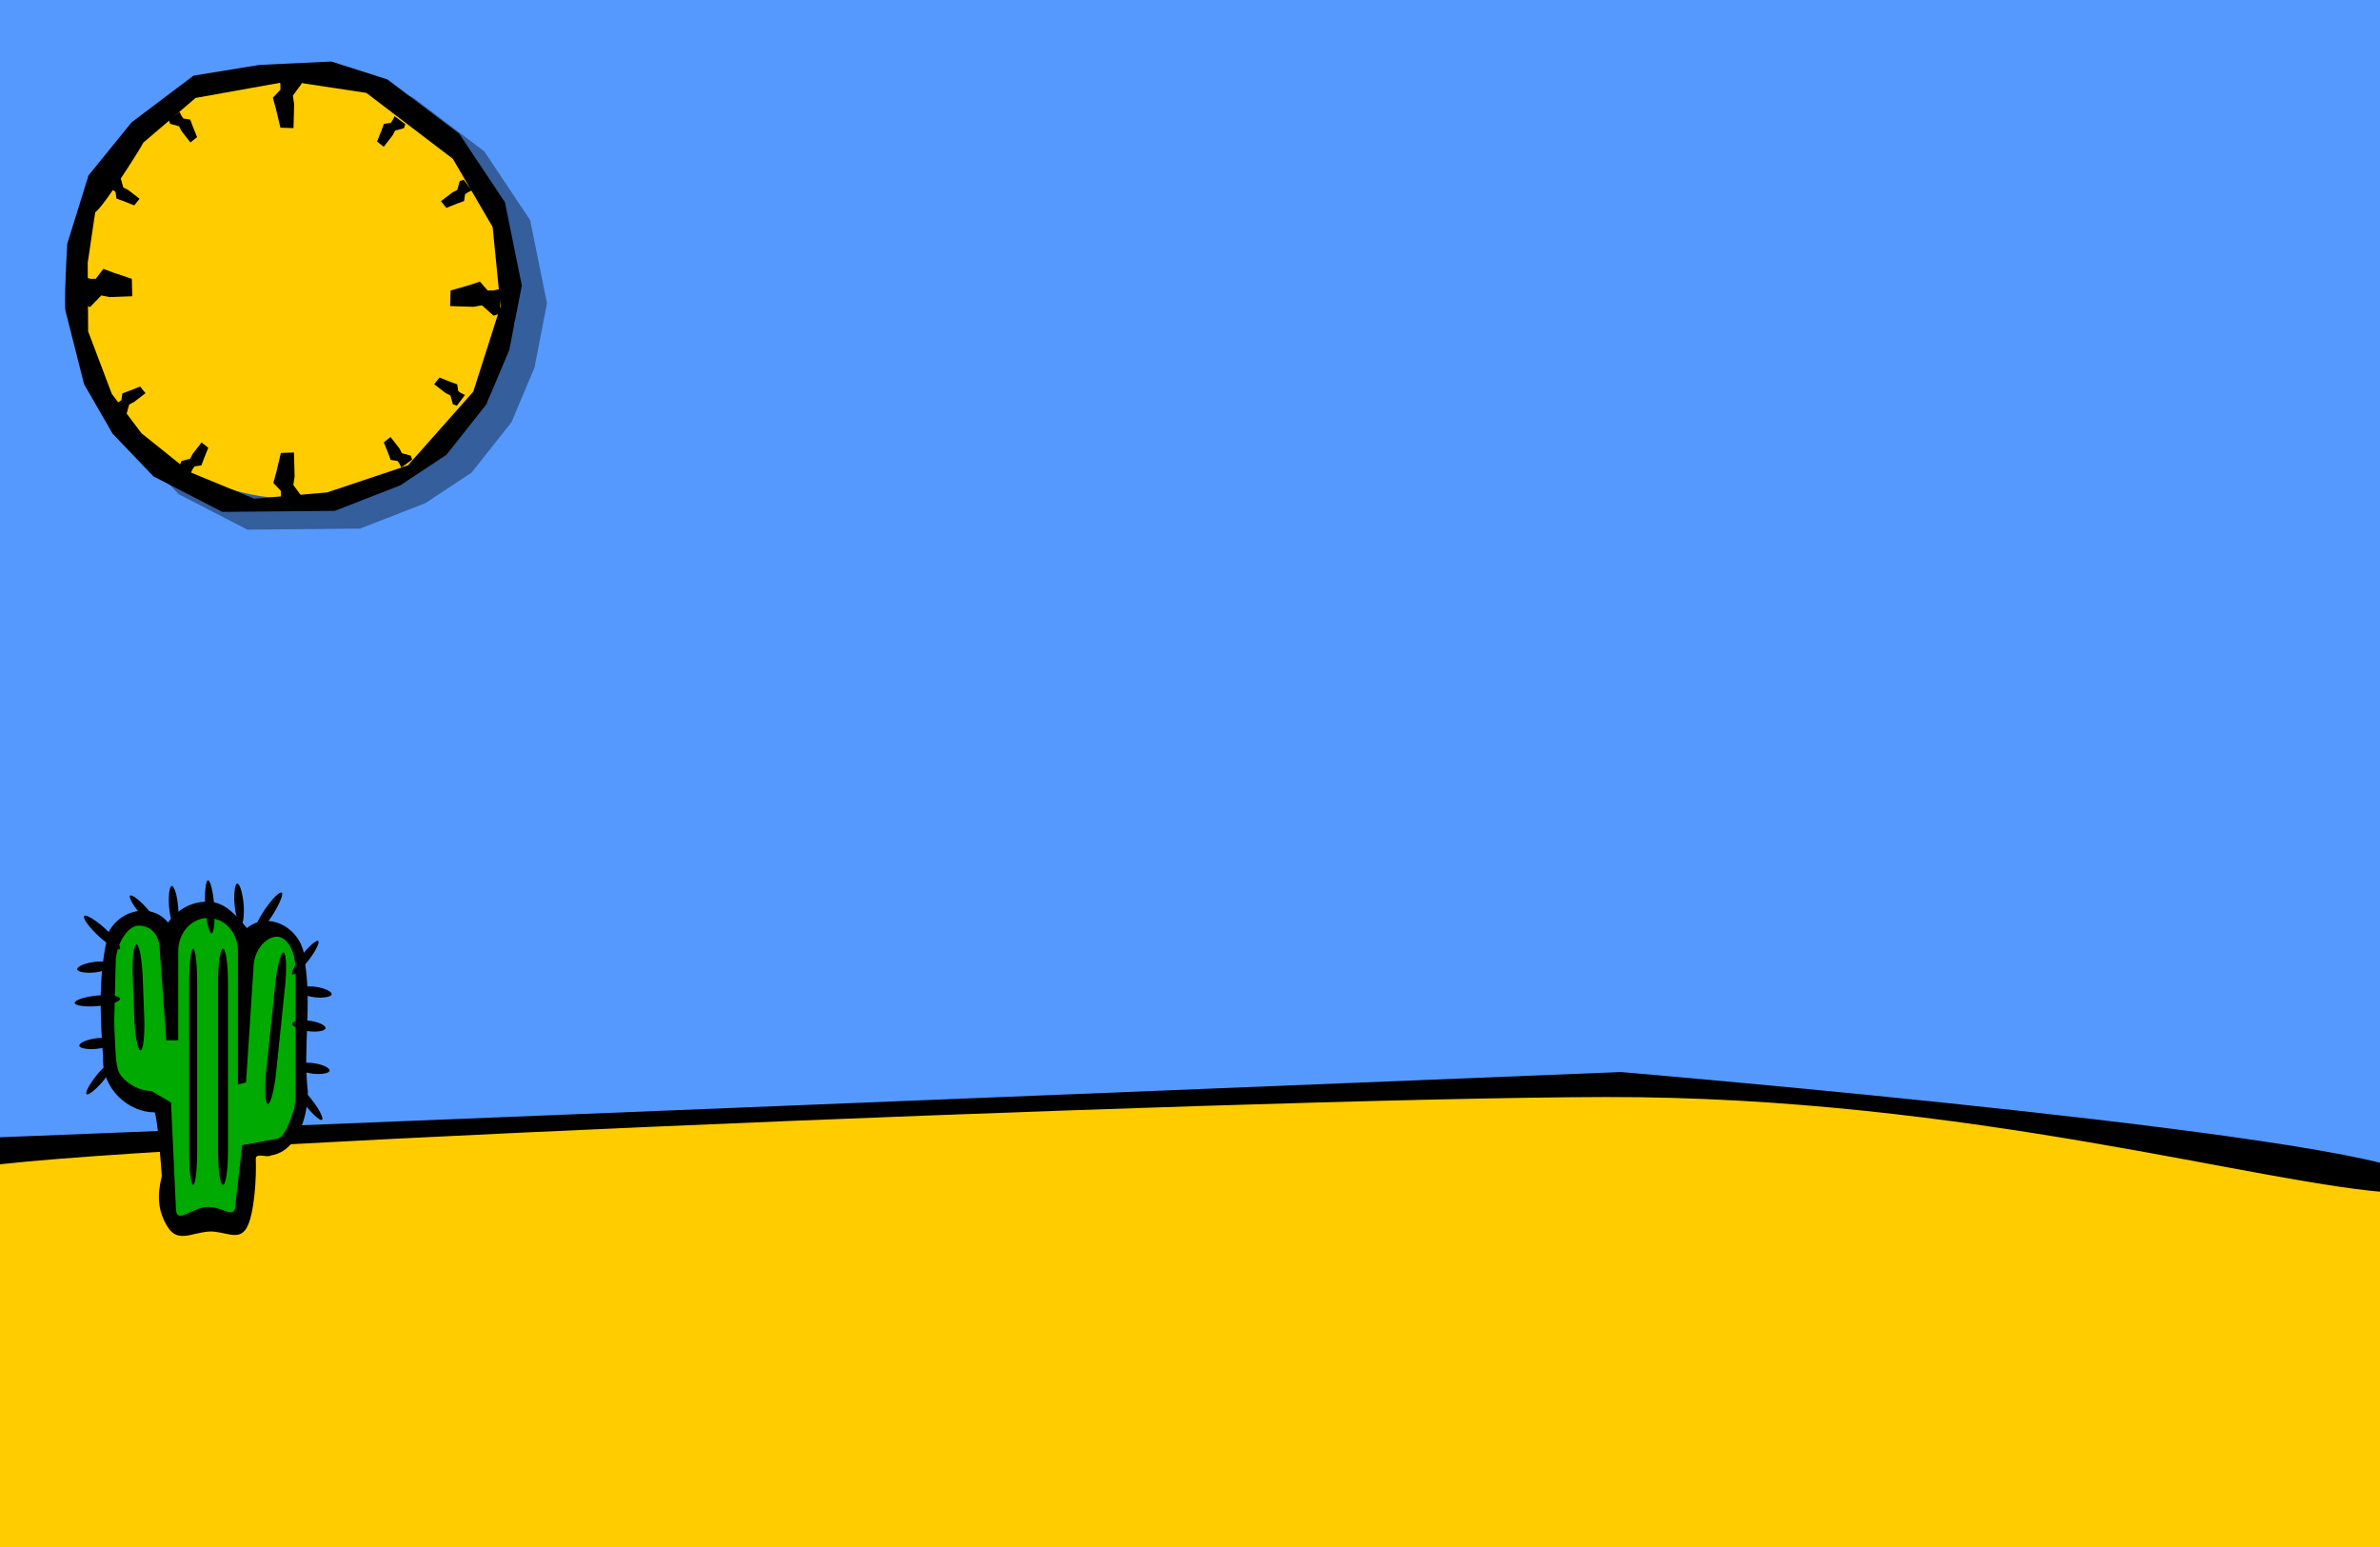 <?xml version="1.0" encoding="UTF-8" standalone="no"?>
<!-- Created with Inkscape (http://www.inkscape.org/) -->

<svg
   xmlns:dc="http://purl.org/dc/elements/1.1/"
   xmlns:cc="http://creativecommons.org/ns#"
   xmlns:rdf="http://www.w3.org/1999/02/22-rdf-syntax-ns#"
   xmlns:svg="http://www.w3.org/2000/svg"
   xmlns="http://www.w3.org/2000/svg"
   xmlns:sodipodi="http://sodipodi.sourceforge.net/DTD/sodipodi-0.dtd"
   xmlns:inkscape="http://www.inkscape.org/namespaces/inkscape"
   id="svg2440"
   sodipodi:version="0.32"
   inkscape:version="0.48.3.1 r9886"
   width="800"
   height="520"
   version="1.0"
   sodipodi:docname="background.svgz"
   inkscape:output_extension="org.inkscape.output.svg.inkscape">
  <sodipodi:namedview
     inkscape:window-height="966"
     inkscape:window-width="1280"
     inkscape:pageshadow="2"
     inkscape:pageopacity="0.0"
     guidetolerance="10.0"
     gridtolerance="10.0"
     objecttolerance="10.0"
     borderopacity="1.0"
     bordercolor="#666666"
     pagecolor="#ffffff"
     id="base"
     showgrid="false"
     showguides="true"
     inkscape:guide-bbox="true"
     inkscape:zoom="1.0098262"
     inkscape:cx="433.1813"
     inkscape:cy="256.93425"
     inkscape:window-x="135"
     inkscape:window-y="48"
     inkscape:current-layer="svg2440"
     borderlayer="true"
     inkscape:showpageshadow="false"
     inkscape:window-maximized="0" />
  <defs
     id="defs2443">
    <inkscape:perspective
       id="perspective2447"
       inkscape:persp3d-origin="372.04724 : 350.78739 : 1"
       inkscape:vp_z="744.09448 : 526.18109 : 1"
       inkscape:vp_y="0 : 1000 : 0"
       inkscape:vp_x="0 : 526.18109 : 1"
       sodipodi:type="inkscape:persp3d" />
    <inkscape:perspective
       id="perspective7618"
       inkscape:persp3d-origin="50 : 33.333333 : 1"
       inkscape:vp_z="100 : 50 : 1"
       inkscape:vp_y="0 : 1000 : 0"
       inkscape:vp_x="0 : 50 : 1"
       sodipodi:type="inkscape:persp3d" />
  </defs>
  <path
     style="fill:#5599ff;fill-opacity:1;fill-rule:evenodd;stroke:none;stroke-width:1px;stroke-linecap:butt;stroke-linejoin:miter;stroke-opacity:1"
     d="M -14.705,-9.371 L -17.506,386.257 L 515.367,365.95 L 560.881,365.95 L 620.4,369.451 L 709.329,382.756 L 812.262,397.46 L 809.462,-16.373 L -14.705,-9.371 z"
     id="path7666" />
  <path
     style="fill:#ffcc00;fill-opacity:1;fill-rule:evenodd;stroke:none;stroke-width:1px;stroke-linecap:butt;stroke-linejoin:miter;stroke-opacity:1"
     d="M -18.906,389.058 L 502.062,365.95 L 550.378,363.85 L 597.293,367.351 L 677.819,377.154 L 811.562,396.76 L 807.361,543.808 L -18.906,552.911 L -18.906,389.058 z"
     id="path7664" />
  <path
     style="fill:#000000;fill-opacity:1;fill-rule:evenodd;stroke:none;stroke-width:1px;stroke-linecap:butt;stroke-linejoin:miter;stroke-opacity:1"
     d="M -12.604,382.756 C -9.103,382.756 544.776,360.348 544.776,360.348 C 544.776,360.348 810.862,382.756 813.663,396.76 C 816.464,410.765 815.063,419.868 815.063,419.868 C 815.063,419.868 847.877,403.202 805.26,400.962 C 761.988,398.687 661.614,368.516 539.874,368.751 C 417.435,368.987 -9.103,386.957 -9.103,393.259 C -9.103,399.561 -13.304,383.456 -12.604,382.756 z"
     id="path7662"
     sodipodi:nodetypes="ccsczzsc" />
  <g
     id="g7874"
     transform="matrix(0.692,0,0,0.692,-316.509,85.998)">
    <path
       id="path7774"
       d="m 559.411,313.841 c 7.485,0.153 13.41,7.354 17.932,12.708 10.733,-9.037 28.008,0.624 28.076,16.329 3.563,20.781 -0.974,42.083 1.497,62.988 -0.01,12.987 -5.39,29.08 -17.794,31.074 -2.069,1.411 -7.654,-1.639 -7.5,1.87 0.371,7.868 -0.551,26.668 -4.455,33.392 -3.904,6.725 -10.79,1.373 -18.2,1.728 -8.549,0.594 -15.146,5.594 -20.051,-2.089 -4.905,-7.683 -5.318,-15.443 -2.952,-24.788 -0.418,-5.889 -1.823,-25.957 -3.411,-31.002 -12.438,0.064 -25.86,-11.152 -25.086,-26.764 -1.505,-20.222 -2.435,-41.383 2.747,-60.928 5.763,-11.033 20.976,-14.14 28.797,-4.527 4.942,-6.906 12.687,-10.702 20.399,-9.991 z"
       style="fill:#000000;fill-opacity:1;fill-rule:evenodd;stroke:none"
       sodipodi:nodetypes="ccccccscscccccc"
       inkscape:connector-curvature="0" />
    <path
       id="path7776"
       d="m 558.451,321.604 c 8.027,0 14.49,7.171 14.49,16.078 l 0,64.852 3.959,-1.024 3.61,-55.413 c 0,-8.907 6.202,-15.378 11.286,-15.378 5.084,0 9.155,7.171 9.155,16.079 l 0,61.085 c 0,1.898 -0.174,3.695 -0.515,5.382 -0.072,0.915 -0.306,1.79 -0.697,2.624 -1.581,4.82 -4.529,12.974 -7.942,12.974 l -16.755,3.125 -3.235,28.083 c 0,8.907 -5.329,1.934 -13.356,1.934 -8.027,0 -15.624,9.33 -15.624,0.423 l -2.367,-51.167 -9.534,-5.602 c -7.801,0 -16.21,-6.403 -16.56,-11.822 -0.923,-2.466 -1.485,-19.383 -1.485,-22.515 l 0.7,-27.806 c 0,-8.907 5.719,-18.179 11.071,-18.179 5.351,0 10.37,3.67 10.37,12.577 l 3.15,43.159 5.79,0 0,-43.392 c 0,-8.907 6.463,-16.078 14.49,-16.078 z m -34.77,12.849 c -1.338,0 -2.153,7.157 -1.819,16.045 l 0.728,19.375 c 0.334,8.888 1.694,16.045 3.031,16.045 1.338,2e-5 2.153,-7.157 1.819,-16.045 l -0.728,-19.375 c -0.334,-8.888 -1.694,-16.045 -3.031,-16.045 z m 42.015,2.153 c -1.338,0 -2.395,7.171 -2.395,16.078 l 0,82.512 c 0,8.907 1.057,16.078 2.395,16.078 1.338,0 2.425,-7.171 2.425,-16.078 l 0,-82.512 c 0,-8.907 -1.087,-16.078 -2.425,-16.078 z m -14.49,0 c -1.07,0 -1.94,7.171 -1.94,16.078 l 0,82.512 c 0,8.907 0.87,16.078 1.94,16.078 1.07,0 1.94,-7.171 1.94,-16.078 l 0,-82.512 c 0,-8.907 -0.87,-16.078 -1.94,-16.078 z m 43.895,1.816 c -1.331,-0.136 -3.147,6.862 -4.062,15.709 l -4.305,41.609 c -0.915,8.846 -0.573,16.077 0.758,16.213 1.331,0.136 3.147,-6.862 4.062,-15.709 l 4.305,-41.609 c 0.915,-8.846 0.573,-16.077 -0.758,-16.213 z"
       style="fill:#00aa00;fill-opacity:1;fill-rule:evenodd;stroke:none"
       sodipodi:nodetypes="cccccscccccccsccccccsccccccccsccccccsccccccsccccccsccc"
       inkscape:connector-curvature="0" />
    <rect
       transform="matrix(0,1,0.993,-0.119,0,0)"
       ry="21.406"
       rx="21.592"
       y="498.377"
       x="403.263"
       height="17.291"
       width="5.152"
       id="rect7778"
       style="fill:#000000;fill-opacity:1;fill-rule:evenodd;stroke:none" />
    <rect
       transform="matrix(0,1,0.996,-0.093,0,0)"
       ry="21.434"
       rx="21.592"
       y="495.645"
       x="406.412"
       height="22.176"
       width="5.152"
       id="rect7780"
       style="fill:#000000;fill-opacity:1;fill-rule:evenodd;stroke:none" />
    <rect
       transform="matrix(0,1,0.993,-0.119,0,0)"
       ry="21.406"
       rx="21.592"
       y="499.414"
       x="440.479"
       height="17.291"
       width="5.152"
       id="rect7782"
       style="fill:#000000;fill-opacity:1;fill-rule:evenodd;stroke:none" />
    <rect
       transform="matrix(0.403,0.915,0.648,-0.761,0,0)"
       ry="20.831"
       rx="21.181"
       y="325.543"
       x="713.307"
       height="20.92"
       width="4.696"
       id="rect7784"
       style="fill:#000000;fill-opacity:1;fill-rule:evenodd;stroke:none" />
    <rect
       transform="matrix(0.493,-0.87,0.738,0.674,0,0)"
       ry="21.492"
       rx="21.641"
       y="607.142"
       x="99.258"
       height="23.621"
       width="4.939"
       id="rect7786"
       style="fill:#000000;fill-opacity:1;fill-rule:evenodd;stroke:none" />
    <rect
       transform="matrix(0,1,-0.992,-0.126,0,0)"
       ry="21.386"
       rx="21.592"
       y="-623.451"
       x="277.494"
       height="16.317"
       width="5.152"
       id="rect7788"
       style="fill:#000000;fill-opacity:1;fill-rule:evenodd;stroke:none" />
    <rect
       transform="matrix(0,1,-0.992,-0.126,0,0)"
       ry="21.386"
       rx="21.592"
       y="-620.514"
       x="294.351"
       height="16.317"
       width="5.152"
       id="rect7790"
       style="fill:#000000;fill-opacity:1;fill-rule:evenodd;stroke:none" />
    <rect
       transform="matrix(0,1,-0.992,-0.126,0,0)"
       ry="21.386"
       rx="21.592"
       y="-622.472"
       x="314.711"
       height="16.317"
       width="5.152"
       id="rect7792"
       style="fill:#000000;fill-opacity:1;fill-rule:evenodd;stroke:none" />
    <rect
       transform="matrix(-0.384,0.923,-0.626,-0.78,0,0)"
       ry="20.501"
       rx="20.992"
       y="-829.534"
       x="-248.814"
       height="20.426"
       width="4.653"
       id="rect7794"
       style="fill:#000000;fill-opacity:1;fill-rule:evenodd;stroke:none" />
    <rect
       transform="matrix(-0.384,-0.923,-0.626,0.78,0,0)"
       ry="20.501"
       rx="20.992"
       y="-498.219"
       x="-784.074"
       height="20.426"
       width="4.653"
       id="rect7796"
       style="fill:#000000;fill-opacity:1;fill-rule:evenodd;stroke:none" />
    <g
       transform="matrix(0,-1.035,-0.887,0,309.527,488.633)"
       id="g7798">
      <rect
         style="fill:#000000;fill-opacity:1;fill-rule:evenodd;stroke:none"
         id="rect7800"
         width="4.979"
         height="19.459"
         x="-317.305"
         y="-178.424"
         rx="20.867"
         ry="24.09"
         transform="matrix(0,1,-0.995,-0.102,0,0)" />
      <rect
         style="fill:#000000;fill-opacity:1;fill-rule:evenodd;stroke:none"
         id="rect7802"
         width="4.979"
         height="24.974"
         x="-297.43"
         y="-179.553"
         rx="20.867"
         ry="24.139"
         transform="matrix(0,1,-0.997,-0.08,0,0)" />
      <rect
         style="fill:#000000;fill-opacity:1;fill-rule:evenodd;stroke:none"
         id="rect7804"
         width="4.979"
         height="19.459"
         x="-281.337"
         y="-177.256"
         rx="20.867"
         ry="24.09"
         transform="matrix(0,1,-0.995,-0.102,0,0)" />
      <rect
         style="fill:#000000;fill-opacity:1;fill-rule:evenodd;stroke:none"
         id="rect7806"
         width="4.67"
         height="21.698"
         x="-306.991"
         y="-46.301"
         rx="21.063"
         ry="21.605"
         transform="matrix(-0.457,0.889,-0.705,-0.71,0,0)" />
      <rect
         style="fill:#000000;fill-opacity:1;fill-rule:evenodd;stroke:none"
         id="rect7808"
         width="4.979"
         height="24.974"
         x="143.994"
         y="-322.828"
         rx="21.815"
         ry="22.724"
         transform="matrix(-0.552,-0.834,-0.787,0.616,0,0)" />
    </g>
  </g>
  <path
     style="fill:#000000;fill-opacity:0.39;fill-rule:evenodd;stroke:none"
     d="m 95.635,27.796 -22.121,3.605 -20.795,15.673 -14.499,17.863 -7.164,23.026 c 0,0 -1.193,20.7 -0.531,22.68 l 6.195,24.471 9.603,16.645 13.726,14.346 23.112,11.925 37.811,-0.339 22.011,-8.562 15.529,-10.275 13.436,-16.968 7.704,-18.321 4.21,-21.611 L 178.196,73.988 162.801,50.892 138.681,32.666 119.826,26.649 95.635,27.796 z m 34.567,12.2 28.376,20.762 11.974,22.925 2.65,24.538 -9.152,26.604 -22.662,23.369 -22.26,9.097 -31.489,-0.695 -15.302,-6.808 -16.318,-13.085 -7.181,-15.354 -7.249,-16.098 1.259,-23.746 2.518,-17.662 c 2.781,-1.854 15.385,-17.409 16.153,-19.207 l 17.597,-12.95 24.405,-4.925 26.681,3.235 z"
     id="path3254"
     sodipodi:nodetypes="ccccccccccccccccccccccccccccccccccccccc"
     inkscape:connector-curvature="0" />
  <path
     sodipodi:type="arc"
     style="fill:#ffcc00;fill-opacity:1;fill-rule:evenodd;stroke:none"
     id="path40749"
     sodipodi:cx="52.219921"
     sodipodi:cy="50.022652"
     sodipodi:rx="46.026146"
     sodipodi:ry="45.919357"
     d="m 97.773,56.587 a 46.026,45.919 0 1 1 0.019,-0.135"
     sodipodi:start="0.1434489"
     sodipodi:end="6.4236745"
     sodipodi:open="true"
     transform="matrix(1.572,0,0,1.561,16.785,17.685)" />
  <path
     style="fill:#000000;fill-opacity:1;fill-rule:evenodd;stroke:none"
     d="m 94.402,152.259 4.413,-0.157 0.21,8.026 -0.42,2.911 2.942,4.013 -0.63,2.203 -6.934,0 0.42,-2.439 0,-1.81 -2.522,-2.675 1.051,-3.856 1.471,-6.216 z"
     id="path42525"
     sodipodi:nodetypes="cccccccccccc"
     inkscape:connector-curvature="0" />
  <path
     style="fill:#000000;fill-opacity:1;fill-rule:evenodd;stroke:none"
     d="m 44.311,93.714 0.15,5.87 -7.633,0.28 -2.769,-0.559 -3.816,3.913 -2.095,-0.839 0,-9.225 2.32,0.559 1.721,0 2.544,-3.354 3.667,1.398 5.912,1.957 z"
     id="path42527"
     sodipodi:nodetypes="cccccccccccc"
     inkscape:connector-curvature="0" />
  <path
     style="fill:#000000;fill-opacity:1;fill-rule:evenodd;stroke:none"
     d="m 151.457,97.648 -0.154,5.235 7.849,0.249 2.847,-0.499 3.925,3.49 2.155,-0.748 0,-8.227 -2.386,0.499 -1.77,0 -2.616,-2.992 -3.771,1.247 -6.08,1.745 z"
     id="path42529"
     sodipodi:nodetypes="cccccccccccc"
     inkscape:connector-curvature="0" />
  <path
     style="fill:#000000;fill-opacity:1;fill-rule:evenodd;stroke:none"
     d="m 47.107,129.922 1.802,2.24 -3.88,2.975 -1.601,0.821 -0.831,2.964 -1.334,0.459 -2.71,-3.608 1.368,-0.652 0.893,-0.646 0.335,-2.267 2.314,-0.83 3.643,-1.454 z"
     id="path42531"
     sodipodi:nodetypes="cccccccccccc"
     inkscape:connector-curvature="0" />
  <path
     style="fill:#000000;fill-opacity:1;fill-rule:evenodd;stroke:none"
     d="m 147.73,126.91 -1.802,2.24 3.88,2.975 1.601,0.821 0.831,2.964 1.334,0.459 2.71,-3.608 -1.368,-0.652 -0.893,-0.646 -0.335,-2.267 -2.314,-0.83 -3.643,-1.454 z"
     id="path42533"
     sodipodi:nodetypes="cccccccccccc"
     inkscape:connector-curvature="0" />
  <path
     style="fill:#000000;fill-opacity:1;fill-rule:evenodd;stroke:none"
     d="m 150.024,69.872 -1.802,-2.24 3.88,-2.975 1.601,-0.821 0.831,-2.964 1.334,-0.459 2.71,3.608 -1.368,0.652 -0.893,0.646 -0.335,2.267 -2.314,0.83 -3.643,1.454 z"
     id="path42535"
     sodipodi:nodetypes="cccccccccccc"
     inkscape:connector-curvature="0" />
  <path
     style="fill:#000000;fill-opacity:1;fill-rule:evenodd;stroke:none"
     d="m 45.112,69.04 1.802,-2.24 -3.88,-2.975 -1.601,-0.821 -0.831,-2.964 -1.334,-0.459 -2.71,3.608 1.368,0.652 0.893,0.646 0.335,2.267 2.314,0.83 3.643,1.454 z"
     id="path42537"
     sodipodi:nodetypes="cccccccccccc"
     inkscape:connector-curvature="0" />
  <path
     style="fill:#000000;fill-opacity:1;fill-rule:evenodd;stroke:none"
     d="m 129.011,148.681 2.256,-1.789 2.996,3.852 0.827,1.59 2.985,0.825 0.462,1.324 -3.634,2.69 -0.657,-1.359 -0.651,-0.887 -2.284,-0.333 -0.836,-2.297 -1.464,-3.617 z"
     id="path42539"
     sodipodi:nodetypes="cccccccccccc"
     inkscape:connector-curvature="0" />
  <path
     style="fill:#000000;fill-opacity:1;fill-rule:evenodd;stroke:none"
     d="m 66.247,46.092 -2.256,1.789 -2.996,-3.852 -0.827,-1.59 -2.985,-0.825 -0.462,-1.324 3.634,-2.69 0.657,1.359 0.651,0.887 2.284,0.333 0.836,2.297 1.464,3.617 z"
     id="path42541"
     sodipodi:nodetypes="cccccccccccc"
     inkscape:connector-curvature="0" />
  <path
     style="fill:#000000;fill-opacity:1;fill-rule:evenodd;stroke:none"
     d="m 70.006,150.519 -2.256,-1.789 -2.996,3.852 -0.827,1.59 -2.985,0.825 -0.462,1.324 3.634,2.69 0.657,-1.359 0.651,-0.887 2.284,-0.333 0.836,-2.297 1.464,-3.617 z"
     id="path42543"
     sodipodi:nodetypes="cccccccccccc"
     inkscape:connector-curvature="0" />
  <path
     style="fill:#000000;fill-opacity:1;fill-rule:evenodd;stroke:none"
     d="m 126.727,47.558 2.256,1.789 2.996,-3.852 0.827,-1.59 2.985,-0.825 0.462,-1.324 -3.634,-2.69 -0.657,1.359 -0.651,0.887 -2.284,0.333 -0.836,2.297 -1.464,3.617 z"
     id="path42545"
     sodipodi:nodetypes="cccccccccccc"
     inkscape:connector-curvature="0" />
  <path
     style="fill:#000000;fill-opacity:1;fill-rule:evenodd;stroke:none"
     d="m 87.172,21.822 -22.121,3.605 -20.795,15.673 -14.499,17.863 -7.164,23.026 c 0,0 -1.193,20.7 -0.531,22.68 l 6.195,24.471 9.603,16.645 13.726,14.346 23.112,11.925 37.811,-0.339 22.011,-8.562 15.529,-10.275 13.436,-16.968 7.704,-18.321 4.21,-21.611 -5.665,-27.966 -15.396,-23.096 -24.12,-18.226 -18.854,-6.018 -24.191,1.148 z m 35.968,9.399 29.076,22.162 13.374,22.925 2.65,26.638 -9.152,28.705 -21.962,24.77 -27.161,9.097 -24.487,2.106 -21.604,-8.909 -16.318,-13.085 -9.981,-13.253 -7.95,-20.999 -0.141,-23.046 2.518,-16.962 c 2.781,-1.854 15.385,-21.611 16.153,-23.408 l 17.597,-15.05 31.407,-5.625 25.981,3.935 z"
     id="path47274"
     sodipodi:nodetypes="ccccccccccccccccccccccccccccccccccccccc"
     inkscape:connector-curvature="0" />
  <path
     style="fill:#000000;fill-opacity:1;fill-rule:evenodd;stroke:none"
     d="m 94.249,42.914 4.413,0.157 0.21,-8.026 -0.42,-2.911 2.942,-4.013 -0.63,-2.203 -6.934,0 0.42,2.439 0,1.81 -2.522,2.675 1.051,3.856 1.471,6.216 z"
     id="path7660"
     sodipodi:nodetypes="cccccccccccc"
     inkscape:connector-curvature="0" />
</svg>
